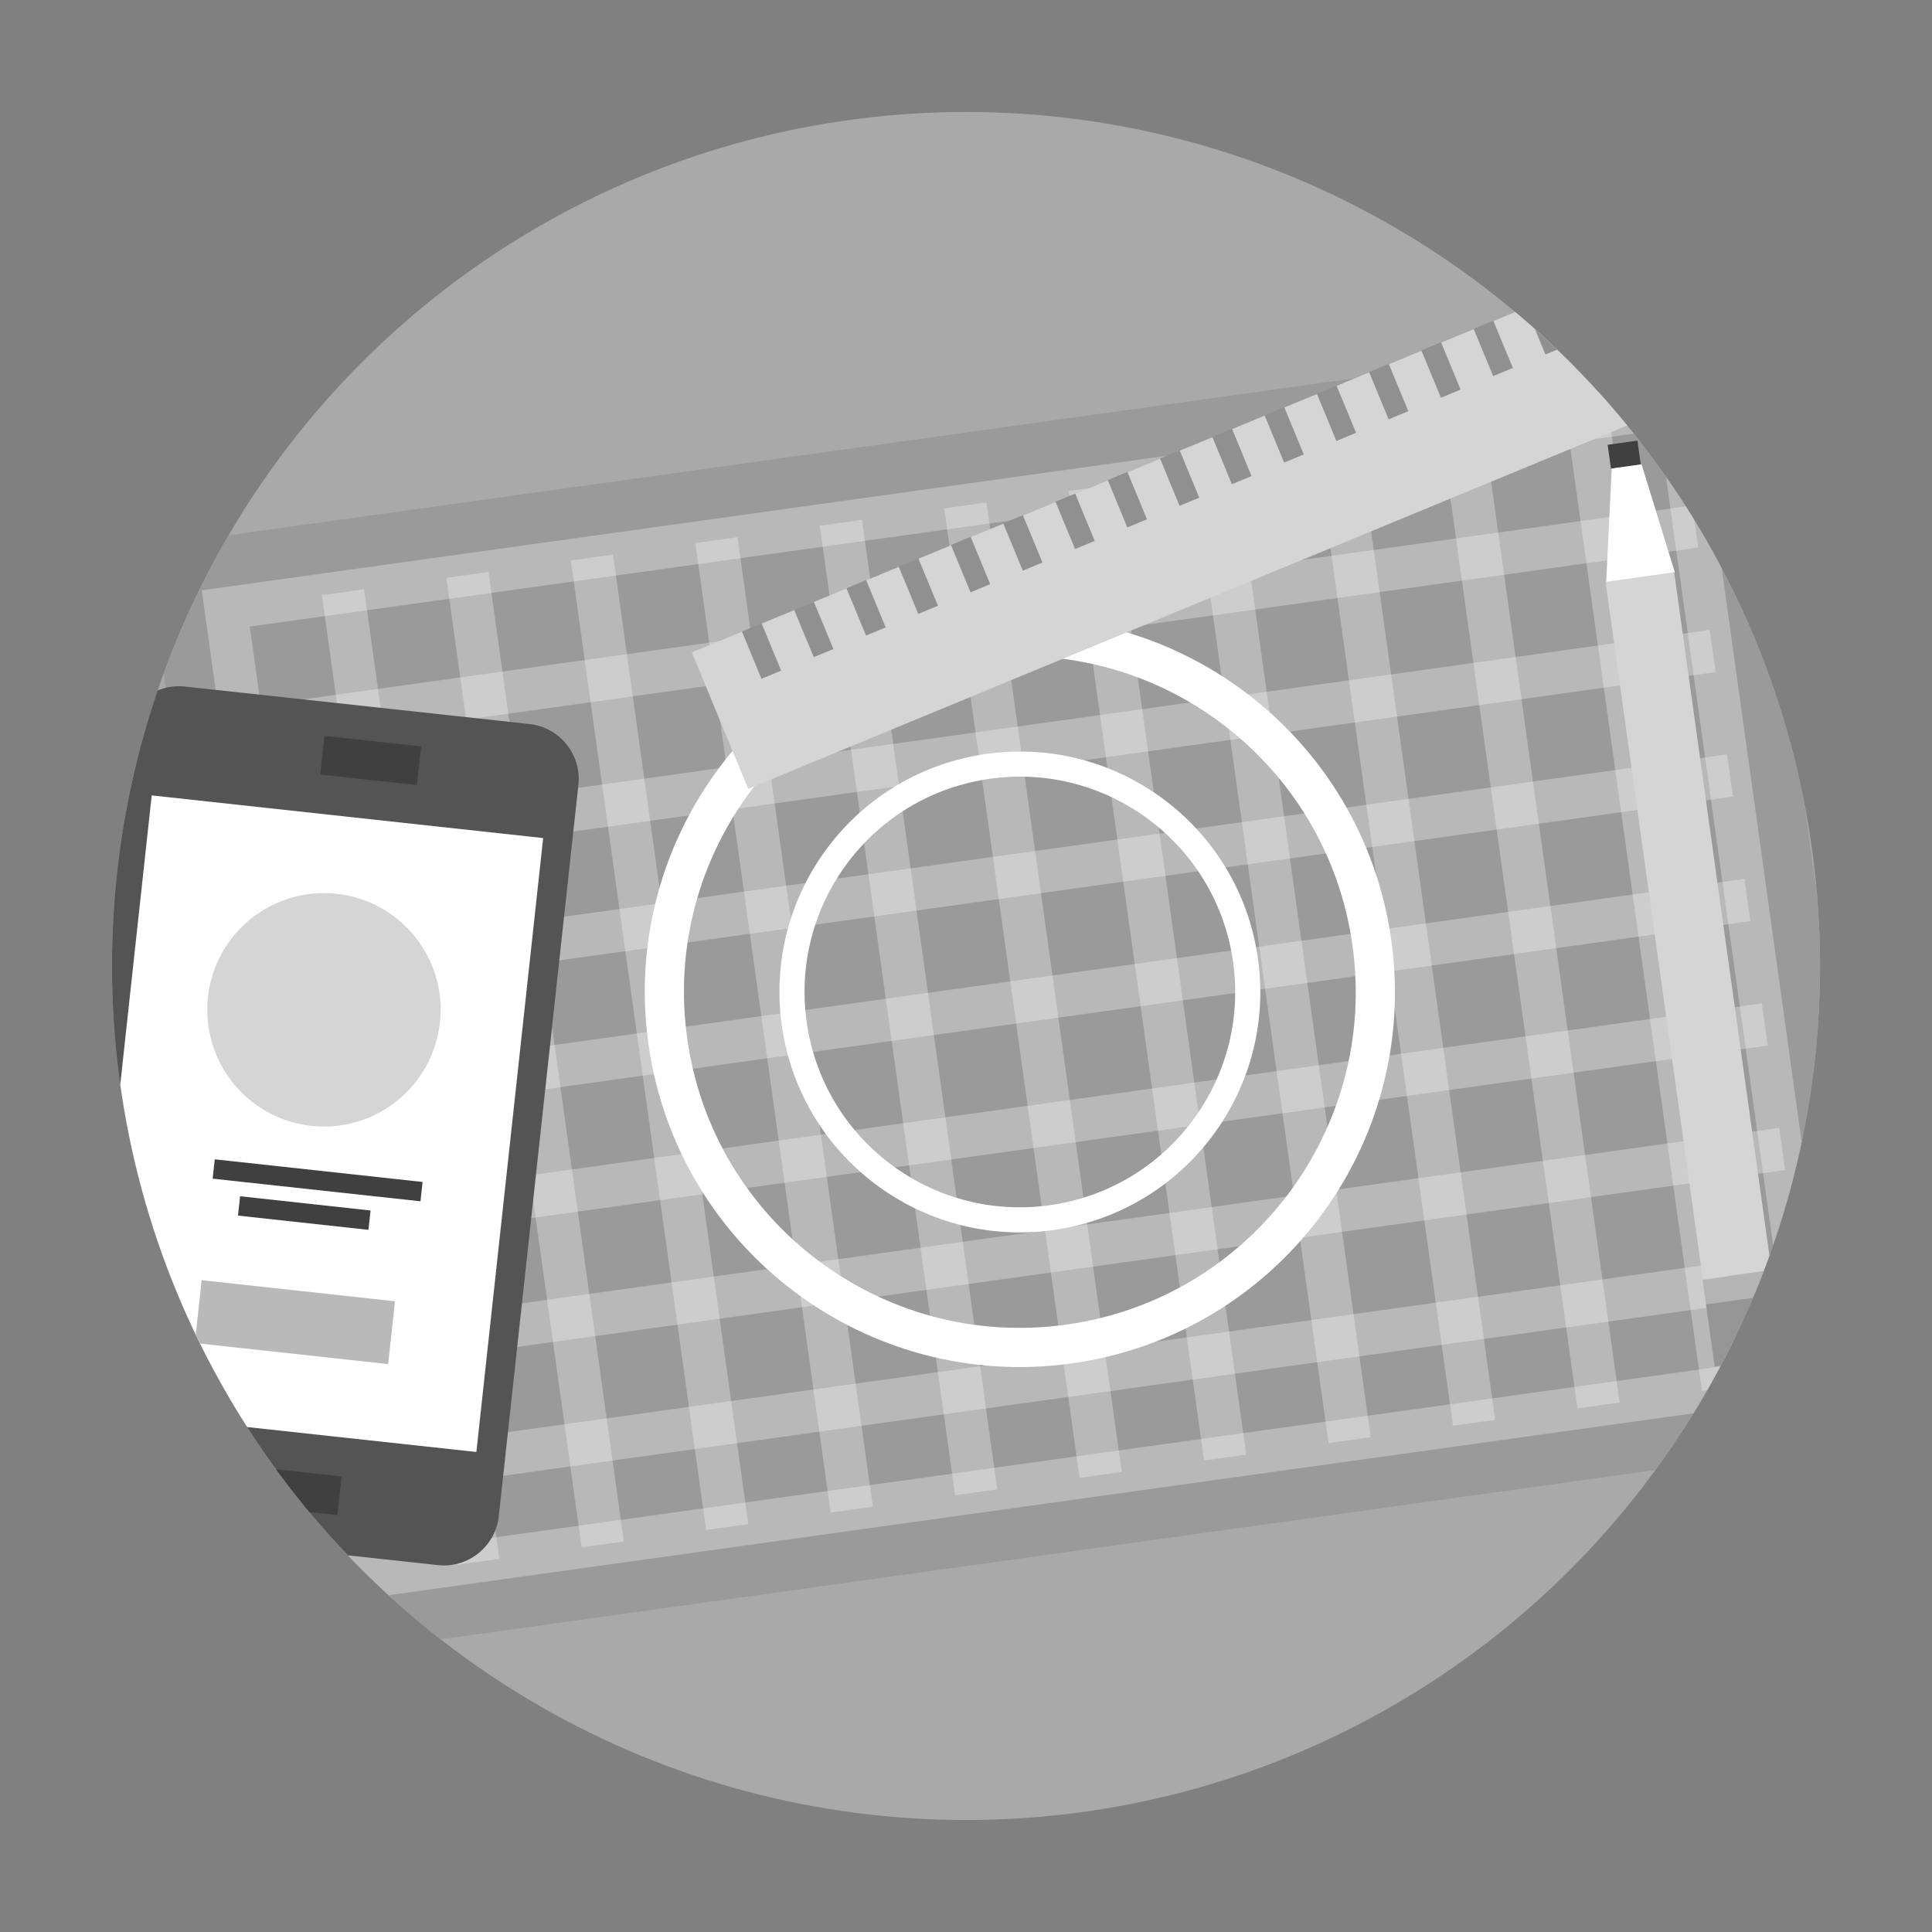 <?xml version="1.0" encoding="utf-8"?>
<!-- Generator: Adobe Illustrator 16.0.0, SVG Export Plug-In . SVG Version: 6.00 Build 0)  -->
<!DOCTYPE svg PUBLIC "-//W3C//DTD SVG 1.1//EN" "http://www.w3.org/Graphics/SVG/1.1/DTD/svg11.dtd">
<svg version="1.1" id="Layer_1" xmlns="http://www.w3.org/2000/svg" xmlns:xlink="http://www.w3.org/1999/xlink" x="0px" y="0px"
	 width="200.012px" height="200.012px" viewBox="0 0 200.012 200.012" enable-background="new 0 0 200.012 200.012"
	 xml:space="preserve">
<rect x="0" y="0" width="200.012" height="200.012" fill="#808080" stroke="none"/>
<g>
	<defs>
		<circle id="SVGID_5_" cx="100.006" cy="100.005" r="88.413"/>
	</defs>
	<use xlink:href="#SVGID_5_"  overflow="visible" fill="#A9A9A9"/>
	<clipPath id="SVGID_2_">
		<use xlink:href="#SVGID_5_"  overflow="visible"/>
	</clipPath>
	<g clip-path="url(#SVGID_2_)">
		
			<rect x="22.37" y="44.558" transform="matrix(0.99 -0.138 0.138 0.99 -13.182 15.581)" fill="#9A9A9A" width="166.435" height="116.284"/>
		<g>
			
				<rect x="29.672" y="52.025" transform="matrix(0.99 -0.138 0.138 0.99 -13.181 15.579)" opacity="0.3" fill="none" stroke="#FFFFFF" stroke-width="4.409" stroke-miterlimit="10" width="151.821" height="101.344"/>
			
				<line opacity="0.3" fill="none" stroke="#FFFFFF" stroke-width="4.409" stroke-miterlimit="10" x1="35.508" y1="61.313" x2="49.515" y2="161.685"/>
			
				<line opacity="0.3" fill="none" stroke="#FFFFFF" stroke-width="4.409" stroke-miterlimit="10" x1="48.393" y1="59.515" x2="62.401" y2="159.885"/>
			
				<line opacity="0.3" fill="none" stroke="#FFFFFF" stroke-width="4.409" stroke-miterlimit="10" x1="61.279" y1="57.716" x2="75.287" y2="158.088"/>
			
				<line opacity="0.3" fill="none" stroke="#FFFFFF" stroke-width="4.409" stroke-miterlimit="10" x1="74.167" y1="55.917" x2="88.175" y2="156.29"/>
			
				<line opacity="0.3" fill="none" stroke="#FFFFFF" stroke-width="4.409" stroke-miterlimit="10" x1="87.053" y1="54.12" x2="101.061" y2="154.491"/>
			
				<line opacity="0.3" fill="none" stroke="#FFFFFF" stroke-width="4.409" stroke-miterlimit="10" x1="99.939" y1="52.321" x2="113.946" y2="152.692"/>
			
				<line opacity="0.3" fill="none" stroke="#FFFFFF" stroke-width="4.409" stroke-miterlimit="10" x1="112.825" y1="50.523" x2="126.833" y2="150.895"/>
			
				<line opacity="0.3" fill="none" stroke="#FFFFFF" stroke-width="4.409" stroke-miterlimit="10" x1="125.713" y1="48.725" x2="139.721" y2="149.095"/>
			
				<line opacity="0.3" fill="none" stroke="#FFFFFF" stroke-width="4.409" stroke-miterlimit="10" x1="138.596" y1="46.926" x2="152.606" y2="147.296"/>
			
				<line opacity="0.3" fill="none" stroke="#FFFFFF" stroke-width="4.409" stroke-miterlimit="10" x1="151.483" y1="45.128" x2="165.491" y2="145.5"/>
			
				<line opacity="0.3" fill="none" stroke="#FFFFFF" stroke-width="4.409" stroke-miterlimit="10" x1="164.372" y1="43.329" x2="178.379" y2="143.7"/>
			
				<line opacity="0.3" fill="none" stroke="#FFFFFF" stroke-width="4.409" stroke-miterlimit="10" x1="25.14" y1="75.497" x2="175.504" y2="54.512"/>
			
				<line opacity="0.3" fill="none" stroke="#FFFFFF" stroke-width="4.409" stroke-miterlimit="10" x1="26.938" y1="88.384" x2="177.303" y2="67.398"/>
			
				<line opacity="0.3" fill="none" stroke="#FFFFFF" stroke-width="4.409" stroke-miterlimit="10" x1="28.737" y1="101.27" x2="179.102" y2="80.285"/>
			
				<line opacity="0.3" fill="none" stroke="#FFFFFF" stroke-width="4.409" stroke-miterlimit="10" x1="30.536" y1="114.157" x2="180.901" y2="93.172"/>
			
				<line opacity="0.3" fill="none" stroke="#FFFFFF" stroke-width="4.409" stroke-miterlimit="10" x1="32.334" y1="127.043" x2="182.7" y2="106.059"/>
			
				<line opacity="0.3" fill="none" stroke="#FFFFFF" stroke-width="4.409" stroke-miterlimit="10" x1="34.132" y1="139.93" x2="184.497" y2="118.946"/>
			
				<line opacity="0.3" fill="none" stroke="#FFFFFF" stroke-width="4.409" stroke-miterlimit="10" x1="35.931" y1="152.815" x2="186.295" y2="131.829"/>
		</g>
		<path fill="none" stroke="#FFFFFF" stroke-width="4.055" stroke-miterlimit="10" d="M142.026,97.605
			c2.812,20.135-11.227,38.727-31.353,41.535c-20.136,2.81-38.728-11.227-41.538-31.362C66.327,87.652,80.365,69.06,100.5,66.249
			C120.626,63.44,139.218,77.479,142.026,97.605z"/>
		<path fill="none" stroke="#FFFFFF" stroke-width="2.599" stroke-miterlimit="10" d="M128.946,99.432
			c1.802,12.911-7.196,24.825-20.1,26.626c-12.91,1.802-24.824-7.193-26.626-20.105c-1.801-12.903,7.194-24.818,20.105-26.62
			C115.228,77.532,127.144,86.529,128.946,99.432z"/>
		<g>
			
				<rect x="114.369" y="3.523" transform="matrix(-0.382 -0.924 0.924 -0.382 117.896 188.688)" fill="#D5D5D5" width="15.283" height="102.837"/>
			
				<line fill="none" stroke="#909090" stroke-width="2.204" stroke-miterlimit="10" x1="79.851" y1="69.849" x2="77.823" y2="64.949"/>
			
				<line fill="none" stroke="#909090" stroke-width="2.204" stroke-miterlimit="10" x1="85.261" y1="67.612" x2="83.234" y2="62.712"/>
			
				<line fill="none" stroke="#909090" stroke-width="2.204" stroke-miterlimit="10" x1="90.673" y1="65.374" x2="88.646" y2="60.473"/>
			
				<line fill="none" stroke="#909090" stroke-width="2.204" stroke-miterlimit="10" x1="96.083" y1="63.135" x2="94.056" y2="58.234"/>
			
				<line fill="none" stroke="#909090" stroke-width="2.204" stroke-miterlimit="10" x1="101.493" y1="60.897" x2="99.467" y2="55.996"/>
			
				<line fill="none" stroke="#909090" stroke-width="2.204" stroke-miterlimit="10" x1="106.905" y1="58.658" x2="104.877" y2="53.757"/>
			
				<line fill="none" stroke="#909090" stroke-width="2.204" stroke-miterlimit="10" x1="112.315" y1="56.42" x2="110.288" y2="51.519"/>
			
				<line fill="none" stroke="#909090" stroke-width="2.204" stroke-miterlimit="10" x1="117.725" y1="54.182" x2="115.7" y2="49.282"/>
			
				<line fill="none" stroke="#909090" stroke-width="2.204" stroke-miterlimit="10" x1="123.135" y1="51.944" x2="121.11" y2="47.044"/>
			
				<line fill="none" stroke="#909090" stroke-width="2.204" stroke-miterlimit="10" x1="128.549" y1="49.707" x2="126.522" y2="44.805"/>
			
				<line fill="none" stroke="#909090" stroke-width="2.204" stroke-miterlimit="10" x1="133.959" y1="47.467" x2="131.932" y2="42.566"/>
			
				<line fill="none" stroke="#909090" stroke-width="2.204" stroke-miterlimit="10" x1="139.37" y1="45.229" x2="137.342" y2="40.328"/>
			
				<line fill="none" stroke="#909090" stroke-width="2.204" stroke-miterlimit="10" x1="144.78" y1="42.991" x2="142.752" y2="38.09"/>
			
				<line fill="none" stroke="#909090" stroke-width="2.204" stroke-miterlimit="10" x1="150.192" y1="40.752" x2="148.165" y2="35.852"/>
			
				<line fill="none" stroke="#909090" stroke-width="2.204" stroke-miterlimit="10" x1="155.602" y1="38.514" x2="153.575" y2="33.615"/>
			
				<line fill="none" stroke="#909090" stroke-width="2.204" stroke-miterlimit="10" x1="161.012" y1="36.276" x2="158.985" y2="31.376"/>
		</g>
		
			<rect x="171.292" y="59.387" transform="matrix(0.99 -0.138 0.138 0.99 -11.56 25.056)" fill="#D5D5D5" width="7.174" height="72.979"/>
		
			<rect x="177.135" y="134.464" transform="matrix(0.99 -0.138 0.138 0.99 -17.312 26.317)" fill="#969696" width="7.174" height="6.553"/>
		
			<rect x="176.512" y="132.002" transform="matrix(0.99 -0.138 0.138 0.99 -16.701 26.188)" fill="#B4B4B4" width="7.174" height="2.557"/>
		
			<rect x="166.667" y="45.8" transform="matrix(0.99 -0.138 0.138 0.99 -4.888 23.703)" fill="#404040" width="3.116" height="2.497"/>
		<polygon fill="#FFFFFF" points="169.942,48.07 166.854,48.501 166.284,60.232 173.387,59.239 		"/>
		<g>
			<g>
				<path fill="#545454" d="M51.636,156.972c-0.34,3.121-3.171,5.397-6.292,5.058l-35.699-3.88c-3.121-0.34-5.396-3.171-5.057-6.292
					l8.244-75.728c0.34-3.121,3.171-5.396,6.292-5.057l35.699,3.883c3.121,0.339,5.396,3.171,5.057,6.292L51.636,156.972z"/>
			</g>
			<polygon fill="#FFFFFF" points="49.317,150.318 8.791,145.908 15.706,82.344 56.231,86.761 			"/>
			<polygon fill="#404040" points="34.934,156.852 21.419,155.375 21.853,151.375 35.367,152.851 			"/>
			
				<line fill="none" stroke="#404040" stroke-width="4.027" stroke-miterlimit="10" x1="33.374" y1="78.183" x2="43.378" y2="79.271"/>
			<polygon fill="#B9B9B9" points="40.187,141.221 20.168,139.035 20.879,132.53 40.89,134.717 			"/>
			<path fill="#D5D5D5" d="M45.545,105.838c-0.716,6.65-6.676,11.438-13.315,10.719c-6.629-0.721-11.421-6.688-10.702-13.328
				c0.723-6.631,6.688-11.422,13.319-10.7C41.478,93.251,46.278,99.217,45.545,105.838z"/>
			
				<line fill="none" stroke="#404040" stroke-width="2.014" stroke-miterlimit="10" x1="22.124" y1="121.021" x2="43.639" y2="123.364"/>
			
				<line fill="none" stroke="#404040" stroke-width="2.014" stroke-miterlimit="10" x1="24.748" y1="124.844" x2="38.253" y2="126.32"/>
		</g>
	</g>
</g>
</svg>
